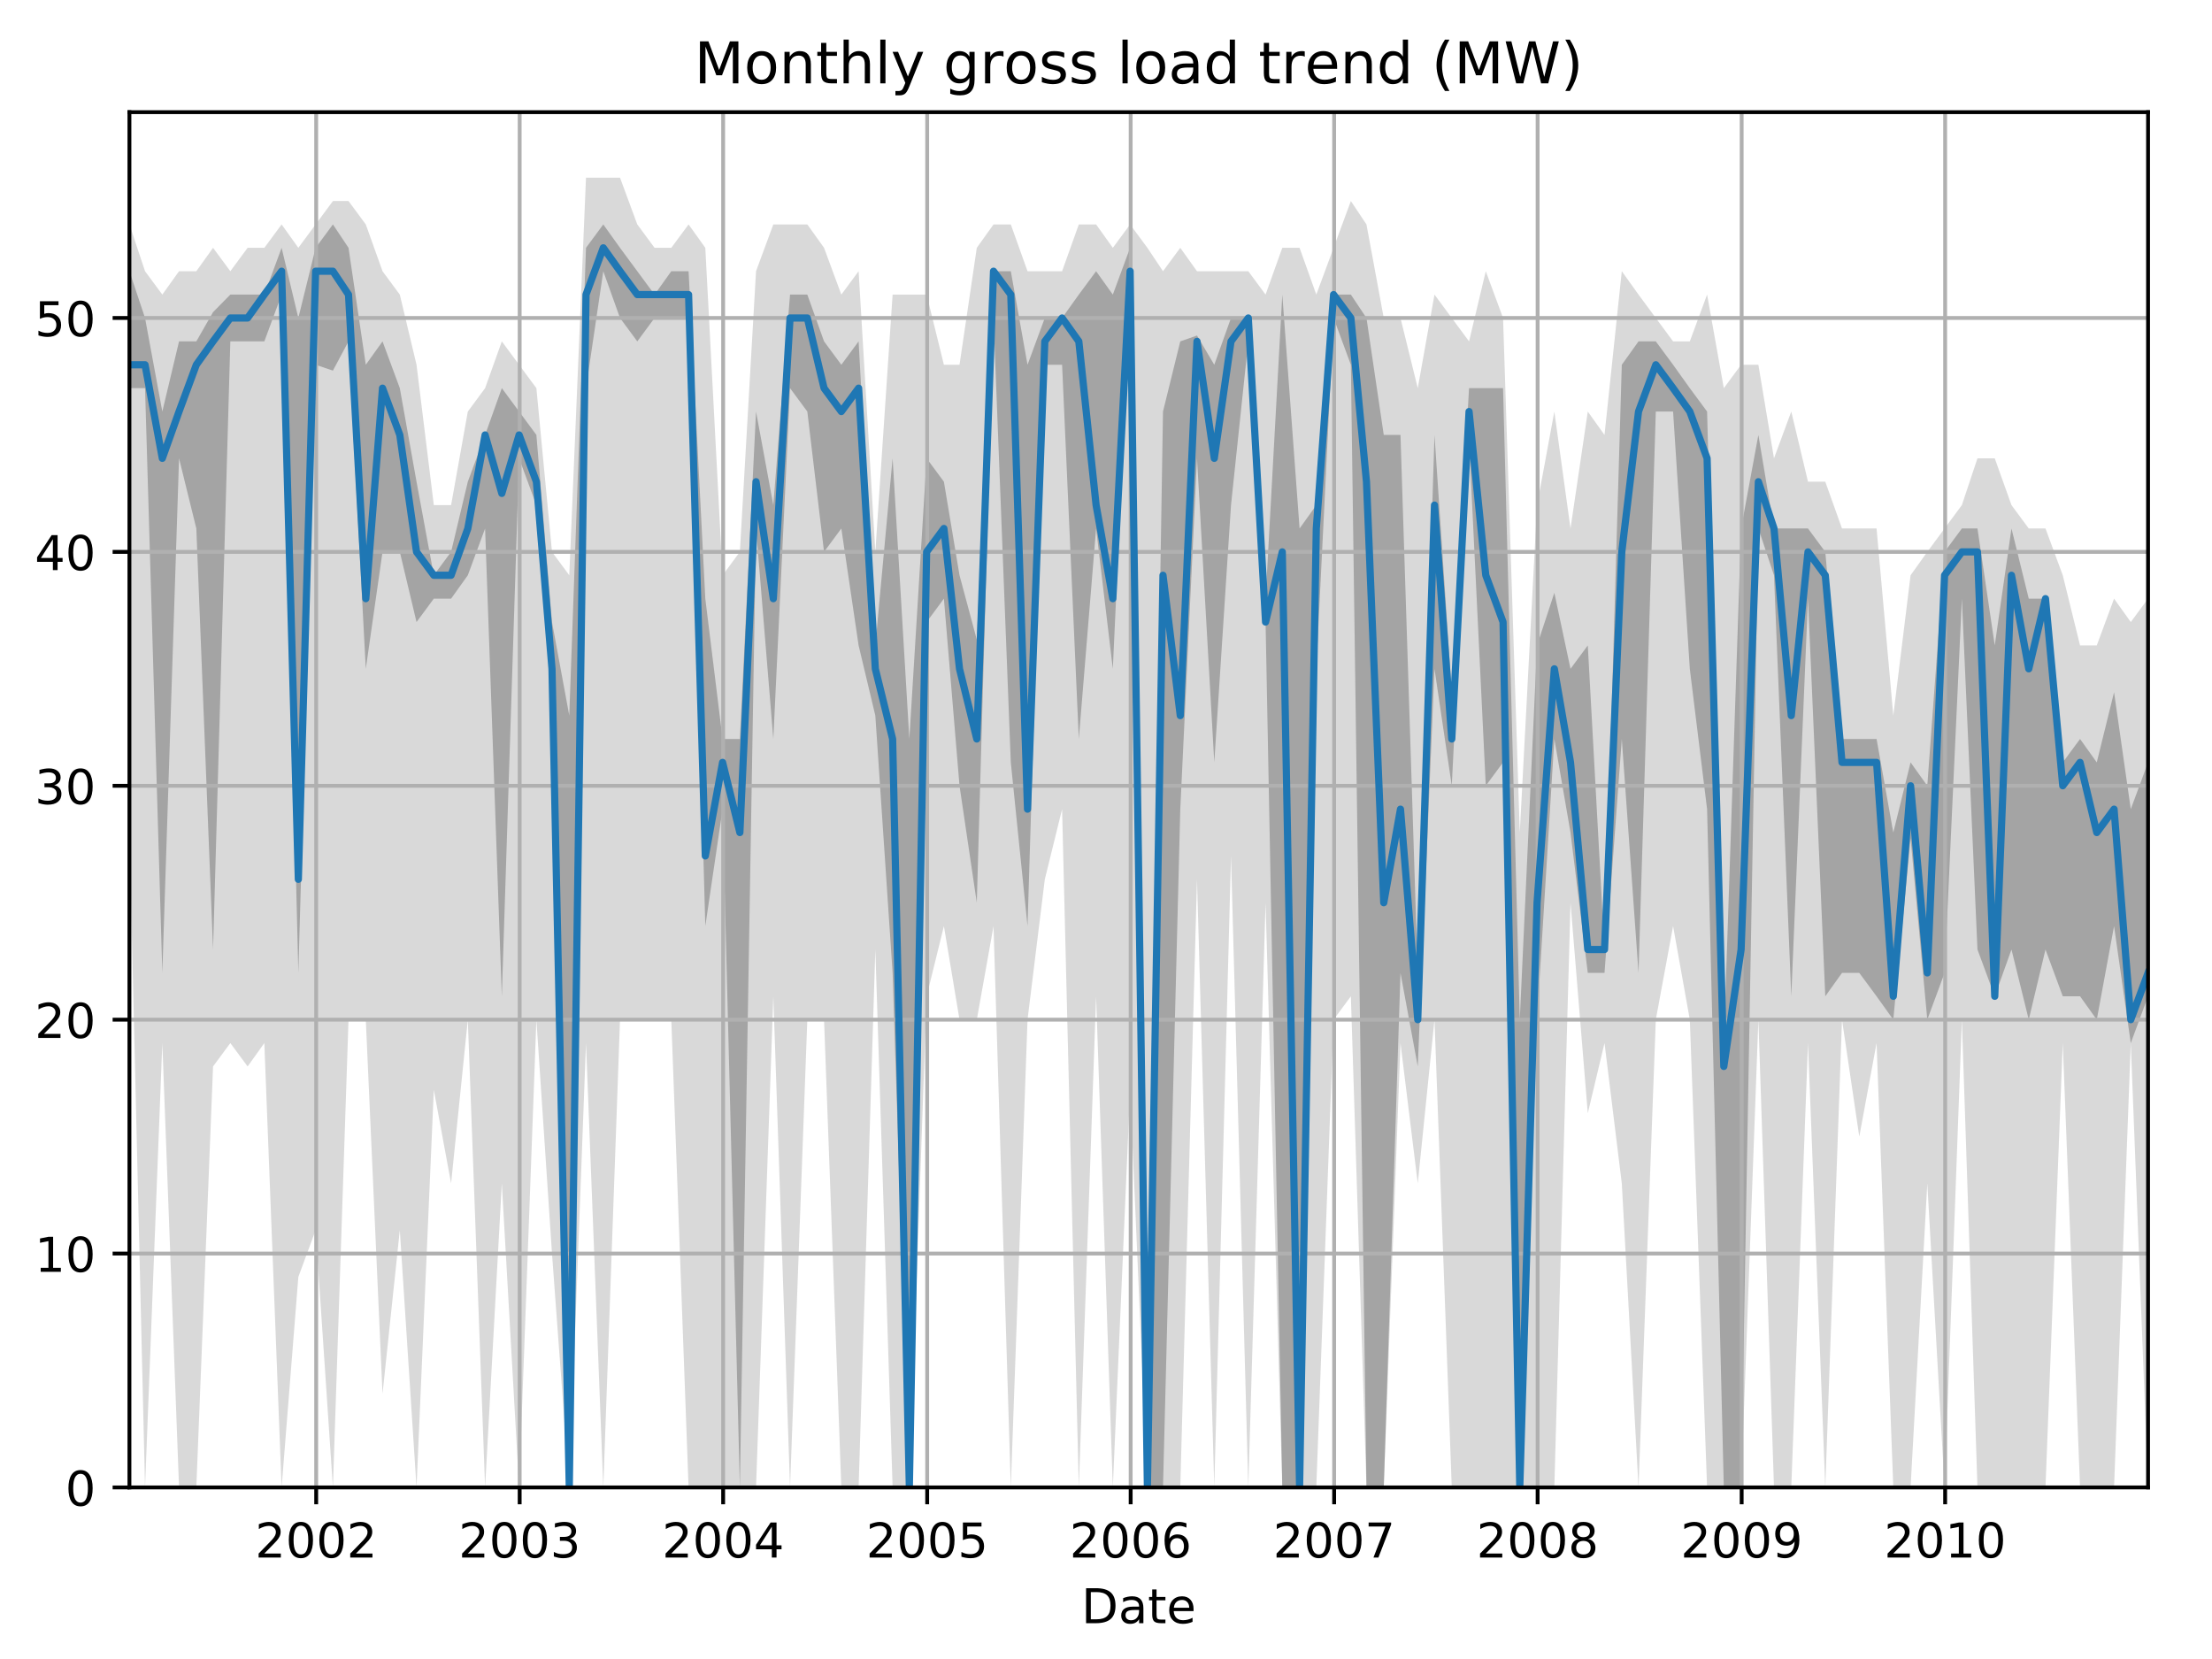<?xml version="1.0" encoding="utf-8" standalone="no"?>
<!DOCTYPE svg PUBLIC "-//W3C//DTD SVG 1.1//EN"
  "http://www.w3.org/Graphics/SVG/1.1/DTD/svg11.dtd">
<!-- Created with matplotlib (http://matplotlib.org/) -->
<svg height="345.6pt" version="1.1" viewBox="0 0 460.8 345.6" width="460.8pt" xmlns="http://www.w3.org/2000/svg" xmlns:xlink="http://www.w3.org/1999/xlink">
 <defs>
  <style type="text/css">
*{stroke-linecap:butt;stroke-linejoin:round;}
  </style>
 </defs>
 <g id="figure_1">
  <g id="patch_1">
   <path d="M 0 345.6 
L 460.8 345.6 
L 460.8 0 
L 0 0 
z
" style="fill:none;"/>
  </g>
  <g id="axes_1">
   <g id="patch_2">
    <path d="M 26.962 309.863 
L 447.48 309.863 
L 447.48 23.365 
L 26.962 23.365 
z
" style="fill:none;"/>
   </g>
   <g id="PolyCollection_1">
    <path clip-path="url(#paa7620e161)" d="M 26.962 46.753 
L 26.962 173.436 
L 30.214 309.863 
L 33.814 217.287 
L 37.298 309.863 
L 40.898 309.863 
L 44.382 222.16 
L 47.982 217.287 
L 51.582 222.16 
L 55.066 217.287 
L 58.666 309.863 
L 62.15 266.012 
L 65.75 256.267 
L 69.351 309.863 
L 72.602 212.415 
L 76.202 212.415 
L 79.686 290.374 
L 83.287 256.267 
L 86.771 309.863 
L 90.371 227.032 
L 93.971 246.522 
L 97.455 212.415 
L 101.055 309.863 
L 104.539 246.522 
L 108.139 309.863 
L 111.739 212.415 
L 114.991 261.139 
L 118.591 309.863 
L 122.075 217.287 
L 125.675 309.863 
L 129.159 212.415 
L 132.759 212.415 
L 136.359 212.415 
L 139.843 212.415 
L 143.444 309.863 
L 146.928 309.863 
L 150.528 309.863 
L 154.128 309.863 
L 157.496 309.863 
L 161.096 207.543 
L 164.58 309.863 
L 168.18 212.415 
L 171.664 212.415 
L 175.264 309.863 
L 178.864 309.863 
L 182.348 197.798 
L 185.948 309.863 
L 189.432 309.863 
L 193.032 207.543 
L 196.632 192.925 
L 199.884 212.415 
L 203.484 212.415 
L 206.968 192.925 
L 210.568 309.863 
L 214.052 212.415 
L 217.653 183.181 
L 221.253 168.563 
L 224.737 309.863 
L 228.337 207.543 
L 231.821 309.863 
L 235.421 227.032 
L 239.021 309.863 
L 242.273 309.863 
L 245.873 309.863 
L 249.357 183.181 
L 252.957 309.863 
L 256.441 178.308 
L 260.041 309.863 
L 263.641 188.053 
L 267.125 309.863 
L 270.725 309.863 
L 274.209 309.863 
L 277.81 212.415 
L 281.41 207.543 
L 284.661 309.863 
L 288.262 309.863 
L 291.745 217.287 
L 295.346 246.522 
L 298.83 212.415 
L 302.43 309.863 
L 306.03 309.863 
L 309.514 309.863 
L 313.114 309.863 
L 316.598 309.863 
L 320.198 309.863 
L 323.798 309.863 
L 327.166 188.053 
L 330.766 231.905 
L 334.25 217.287 
L 337.85 246.522 
L 341.334 309.863 
L 344.934 212.415 
L 348.535 192.925 
L 352.019 212.415 
L 355.619 309.863 
L 359.103 309.863 
L 362.703 309.863 
L 366.303 212.415 
L 369.555 309.863 
L 373.155 309.863 
L 376.639 217.287 
L 380.239 309.863 
L 383.723 212.415 
L 387.323 236.777 
L 390.923 217.287 
L 394.407 309.863 
L 398.007 309.863 
L 401.491 246.522 
L 405.091 309.863 
L 408.692 212.415 
L 411.943 309.863 
L 415.543 309.863 
L 419.027 309.863 
L 422.628 309.863 
L 426.112 309.863 
L 429.712 217.287 
L 433.312 309.863 
L 436.796 309.863 
L 440.396 309.863 
L 443.88 217.287 
L 447.48 309.863 
L 447.48 124.711 
L 447.48 124.711 
L 443.88 129.584 
L 440.396 124.711 
L 436.796 134.456 
L 433.312 134.456 
L 429.712 119.839 
L 426.112 110.094 
L 422.628 110.094 
L 419.027 105.222 
L 415.543 95.477 
L 411.943 95.477 
L 408.692 105.222 
L 405.091 110.094 
L 401.491 114.967 
L 398.007 119.839 
L 394.407 149.074 
L 390.923 110.094 
L 387.323 110.094 
L 383.723 110.094 
L 380.239 100.349 
L 376.639 100.349 
L 373.155 85.732 
L 369.555 95.477 
L 366.303 75.987 
L 362.703 75.987 
L 359.103 80.86 
L 355.619 61.37 
L 352.019 71.115 
L 348.535 71.115 
L 344.934 66.242 
L 341.334 61.37 
L 337.85 56.498 
L 334.25 90.604 
L 330.766 85.732 
L 327.166 110.094 
L 323.798 85.732 
L 320.198 105.222 
L 316.598 173.436 
L 313.114 66.242 
L 309.514 56.498 
L 306.03 71.115 
L 302.43 66.242 
L 298.83 61.37 
L 295.346 80.86 
L 291.745 66.242 
L 288.262 66.242 
L 284.661 46.753 
L 281.41 41.88 
L 277.81 51.625 
L 274.209 61.37 
L 270.725 51.625 
L 267.125 51.625 
L 263.641 61.37 
L 260.041 56.498 
L 256.441 56.498 
L 252.957 56.498 
L 249.357 56.498 
L 245.873 51.625 
L 242.273 56.498 
L 239.021 51.625 
L 235.421 46.753 
L 231.821 51.625 
L 228.337 46.753 
L 224.737 46.753 
L 221.253 56.498 
L 217.653 56.498 
L 214.052 56.498 
L 210.568 46.753 
L 206.968 46.753 
L 203.484 51.625 
L 199.884 75.987 
L 196.632 75.987 
L 193.032 61.37 
L 189.432 61.37 
L 185.948 61.37 
L 182.348 114.967 
L 178.864 56.498 
L 175.264 61.37 
L 171.664 51.625 
L 168.18 46.753 
L 164.58 46.753 
L 161.096 46.753 
L 157.496 56.498 
L 154.128 114.967 
L 150.528 119.839 
L 146.928 51.625 
L 143.444 46.753 
L 139.843 51.625 
L 136.359 51.625 
L 132.759 46.753 
L 129.159 37.008 
L 125.675 37.008 
L 122.075 37.008 
L 118.591 119.839 
L 114.991 114.967 
L 111.739 80.86 
L 108.139 75.987 
L 104.539 71.115 
L 101.055 80.86 
L 97.455 85.732 
L 93.971 105.222 
L 90.371 105.222 
L 86.771 75.987 
L 83.287 61.37 
L 79.686 56.498 
L 76.202 46.753 
L 72.602 41.88 
L 69.351 41.88 
L 65.75 46.753 
L 62.15 51.625 
L 58.666 46.753 
L 55.066 51.625 
L 51.582 51.625 
L 47.982 56.498 
L 44.382 51.625 
L 40.898 56.498 
L 37.298 56.498 
L 33.814 61.37 
L 30.214 56.498 
L 26.962 46.753 
z
" style="fill:#808080;fill-opacity:0.3;"/>
   </g>
   <g id="PolyCollection_2">
    <path clip-path="url(#paa7620e161)" d="M 26.962 56.498 
L 26.962 80.86 
L 30.214 80.86 
L 33.814 202.67 
L 37.298 95.477 
L 40.898 110.094 
L 44.382 197.798 
L 47.982 71.115 
L 51.582 71.115 
L 55.066 71.115 
L 58.666 61.37 
L 62.15 202.67 
L 65.75 75.987 
L 69.351 77.205 
L 72.602 71.115 
L 76.202 139.329 
L 79.686 114.967 
L 83.287 114.967 
L 86.771 129.584 
L 90.371 124.711 
L 93.971 124.711 
L 97.455 119.839 
L 101.055 110.094 
L 104.539 207.543 
L 108.139 95.477 
L 111.739 105.222 
L 114.991 144.201 
L 118.591 309.863 
L 122.075 80.86 
L 125.675 56.498 
L 129.159 66.242 
L 132.759 71.115 
L 136.359 66.242 
L 139.843 66.242 
L 143.444 66.242 
L 146.928 192.925 
L 150.528 168.563 
L 154.128 309.863 
L 157.496 110.094 
L 161.096 153.946 
L 164.58 80.86 
L 168.18 85.732 
L 171.664 114.967 
L 175.264 110.094 
L 178.864 134.456 
L 182.348 149.074 
L 185.948 202.67 
L 189.432 309.863 
L 193.032 129.584 
L 196.632 124.711 
L 199.884 163.691 
L 203.484 188.053 
L 206.968 66.242 
L 210.568 158.818 
L 214.052 192.925 
L 217.653 75.987 
L 221.253 75.987 
L 224.737 153.946 
L 228.337 110.094 
L 231.821 139.329 
L 235.421 61.37 
L 239.021 309.863 
L 242.273 309.863 
L 245.873 168.563 
L 249.357 95.477 
L 252.957 158.818 
L 256.441 105.222 
L 260.041 71.115 
L 263.641 129.584 
L 267.125 309.863 
L 270.725 309.863 
L 274.209 139.329 
L 277.81 66.242 
L 281.41 75.987 
L 284.661 309.863 
L 288.262 309.863 
L 291.745 202.67 
L 295.346 222.16 
L 298.83 139.329 
L 302.43 163.691 
L 306.03 91.823 
L 309.514 163.691 
L 313.114 158.818 
L 316.598 309.863 
L 320.198 212.415 
L 323.798 153.946 
L 327.166 173.436 
L 330.766 202.67 
L 334.25 202.67 
L 337.85 153.946 
L 341.334 202.67 
L 344.934 85.732 
L 348.535 85.732 
L 352.019 139.329 
L 355.619 168.563 
L 359.103 309.863 
L 362.703 309.863 
L 366.303 110.094 
L 369.555 119.839 
L 373.155 207.543 
L 376.639 124.711 
L 380.239 207.543 
L 383.723 202.67 
L 387.323 202.67 
L 390.923 207.543 
L 394.407 212.415 
L 398.007 174.654 
L 401.491 212.415 
L 405.091 202.67 
L 408.692 124.711 
L 411.943 197.798 
L 415.543 207.543 
L 419.027 197.798 
L 422.628 212.415 
L 426.112 197.798 
L 429.712 207.543 
L 433.312 207.543 
L 436.796 212.415 
L 440.396 192.925 
L 443.88 217.287 
L 447.48 207.543 
L 447.48 158.818 
L 447.48 158.818 
L 443.88 168.563 
L 440.396 144.201 
L 436.796 158.818 
L 433.312 153.946 
L 429.712 158.818 
L 426.112 124.711 
L 422.628 124.711 
L 419.027 110.094 
L 415.543 134.456 
L 411.943 110.094 
L 408.692 110.094 
L 405.091 114.967 
L 401.491 163.691 
L 398.007 158.818 
L 394.407 173.436 
L 390.923 153.946 
L 387.323 153.946 
L 383.723 153.946 
L 380.239 114.967 
L 376.639 110.094 
L 373.155 110.094 
L 369.555 110.094 
L 366.303 90.604 
L 362.703 110.094 
L 359.103 217.287 
L 355.619 85.732 
L 352.019 80.86 
L 348.535 75.987 
L 344.934 71.115 
L 341.334 71.115 
L 337.85 75.987 
L 334.25 197.798 
L 330.766 134.456 
L 327.166 139.329 
L 323.798 123.493 
L 320.198 134.456 
L 316.598 212.415 
L 313.114 80.86 
L 309.514 80.86 
L 306.03 80.86 
L 302.43 144.201 
L 298.83 90.604 
L 295.346 202.67 
L 291.745 90.604 
L 288.262 90.604 
L 284.661 66.242 
L 281.41 61.37 
L 277.81 61.37 
L 274.209 105.222 
L 270.725 110.094 
L 267.125 61.37 
L 263.641 124.711 
L 260.041 66.242 
L 256.441 66.242 
L 252.957 75.987 
L 249.357 69.897 
L 245.873 71.115 
L 242.273 85.732 
L 239.021 285.501 
L 235.421 51.625 
L 231.821 61.37 
L 228.337 56.498 
L 224.737 61.37 
L 221.253 66.242 
L 217.653 66.242 
L 214.052 75.987 
L 210.568 56.498 
L 206.968 56.498 
L 203.484 133.238 
L 199.884 119.839 
L 196.632 100.349 
L 193.032 95.477 
L 189.432 153.946 
L 185.948 95.477 
L 182.348 134.456 
L 178.864 71.115 
L 175.264 75.987 
L 171.664 71.115 
L 168.18 61.37 
L 164.58 61.37 
L 161.096 105.222 
L 157.496 85.732 
L 154.128 153.946 
L 150.528 153.946 
L 146.928 124.711 
L 143.444 56.498 
L 139.843 56.498 
L 136.359 61.37 
L 132.759 56.498 
L 129.159 51.625 
L 125.675 46.753 
L 122.075 51.625 
L 118.591 149.074 
L 114.991 129.584 
L 111.739 90.604 
L 108.139 85.732 
L 104.539 80.86 
L 101.055 90.604 
L 97.455 100.349 
L 93.971 114.967 
L 90.371 119.839 
L 86.771 100.349 
L 83.287 80.86 
L 79.686 71.115 
L 76.202 75.987 
L 72.602 51.625 
L 69.351 46.753 
L 65.75 51.625 
L 62.15 66.242 
L 58.666 51.625 
L 55.066 61.37 
L 51.582 61.37 
L 47.982 61.37 
L 44.382 65.024 
L 40.898 71.115 
L 37.298 71.115 
L 33.814 85.732 
L 30.214 66.242 
L 26.962 56.498 
z
" style="fill:#808080;fill-opacity:0.6;"/>
   </g>
   <g id="matplotlib.axis_1">
    <g id="xtick_1">
     <g id="line2d_1">
      <path clip-path="url(#paa7620e161)" d="M 65.867 309.863 
L 65.867 23.365 
" style="fill:none;stroke:#b0b0b0;stroke-linecap:square;stroke-width:0.8;"/>
     </g>
     <g id="line2d_2">
      <defs>
       <path d="M 0 0 
L 0 3.5 
" id="m973627aa7e" style="stroke:#000000;stroke-width:0.8;"/>
      </defs>
      <g>
       <use style="stroke:#000000;stroke-width:0.8;" x="65.867" xlink:href="#m973627aa7e" y="309.863"/>
      </g>
     </g>
     <g id="text_1">
      <!-- 2002 -->
      <defs>
       <path d="M 19.188 8.297 
L 53.609 8.297 
L 53.609 0 
L 7.328 0 
L 7.328 8.297 
Q 12.938 14.109 22.625 23.891 
Q 32.328 33.688 34.812 36.531 
Q 39.547 41.844 41.422 45.531 
Q 43.312 49.219 43.312 52.781 
Q 43.312 58.594 39.234 62.25 
Q 35.156 65.922 28.609 65.922 
Q 23.969 65.922 18.812 64.312 
Q 13.672 62.703 7.812 59.422 
L 7.812 69.391 
Q 13.766 71.781 18.938 73 
Q 24.125 74.219 28.422 74.219 
Q 39.75 74.219 46.484 68.547 
Q 53.219 62.891 53.219 53.422 
Q 53.219 48.922 51.531 44.891 
Q 49.859 40.875 45.406 35.406 
Q 44.188 33.984 37.641 27.219 
Q 31.109 20.453 19.188 8.297 
z
" id="DejaVuSans-32"/>
       <path d="M 31.781 66.406 
Q 24.172 66.406 20.328 58.906 
Q 16.5 51.422 16.5 36.375 
Q 16.5 21.391 20.328 13.891 
Q 24.172 6.391 31.781 6.391 
Q 39.453 6.391 43.281 13.891 
Q 47.125 21.391 47.125 36.375 
Q 47.125 51.422 43.281 58.906 
Q 39.453 66.406 31.781 66.406 
z
M 31.781 74.219 
Q 44.047 74.219 50.516 64.516 
Q 56.984 54.828 56.984 36.375 
Q 56.984 17.969 50.516 8.266 
Q 44.047 -1.422 31.781 -1.422 
Q 19.531 -1.422 13.062 8.266 
Q 6.594 17.969 6.594 36.375 
Q 6.594 54.828 13.062 64.516 
Q 19.531 74.219 31.781 74.219 
z
" id="DejaVuSans-30"/>
      </defs>
      <g transform="translate(53.142 324.462)scale(0.1 -0.1)">
       <use xlink:href="#DejaVuSans-32"/>
       <use x="63.623" xlink:href="#DejaVuSans-30"/>
       <use x="127.246" xlink:href="#DejaVuSans-30"/>
       <use x="190.869" xlink:href="#DejaVuSans-32"/>
      </g>
     </g>
    </g>
    <g id="xtick_2">
     <g id="line2d_3">
      <path clip-path="url(#paa7620e161)" d="M 108.255 309.863 
L 108.255 23.365 
" style="fill:none;stroke:#b0b0b0;stroke-linecap:square;stroke-width:0.8;"/>
     </g>
     <g id="line2d_4">
      <g>
       <use style="stroke:#000000;stroke-width:0.8;" x="108.255" xlink:href="#m973627aa7e" y="309.863"/>
      </g>
     </g>
     <g id="text_2">
      <!-- 2003 -->
      <defs>
       <path d="M 40.578 39.312 
Q 47.656 37.797 51.625 33 
Q 55.609 28.219 55.609 21.188 
Q 55.609 10.406 48.188 4.484 
Q 40.766 -1.422 27.094 -1.422 
Q 22.516 -1.422 17.656 -0.516 
Q 12.797 0.391 7.625 2.203 
L 7.625 11.719 
Q 11.719 9.328 16.594 8.109 
Q 21.484 6.891 26.812 6.891 
Q 36.078 6.891 40.938 10.547 
Q 45.797 14.203 45.797 21.188 
Q 45.797 27.641 41.281 31.266 
Q 36.766 34.906 28.719 34.906 
L 20.219 34.906 
L 20.219 43.016 
L 29.109 43.016 
Q 36.375 43.016 40.234 45.922 
Q 44.094 48.828 44.094 54.297 
Q 44.094 59.906 40.109 62.906 
Q 36.141 65.922 28.719 65.922 
Q 24.656 65.922 20.016 65.031 
Q 15.375 64.156 9.812 62.312 
L 9.812 71.094 
Q 15.438 72.656 20.344 73.438 
Q 25.25 74.219 29.594 74.219 
Q 40.828 74.219 47.359 69.109 
Q 53.906 64.016 53.906 55.328 
Q 53.906 49.266 50.438 45.094 
Q 46.969 40.922 40.578 39.312 
z
" id="DejaVuSans-33"/>
      </defs>
      <g transform="translate(95.53 324.462)scale(0.1 -0.1)">
       <use xlink:href="#DejaVuSans-32"/>
       <use x="63.623" xlink:href="#DejaVuSans-30"/>
       <use x="127.246" xlink:href="#DejaVuSans-30"/>
       <use x="190.869" xlink:href="#DejaVuSans-33"/>
      </g>
     </g>
    </g>
    <g id="xtick_3">
     <g id="line2d_5">
      <path clip-path="url(#paa7620e161)" d="M 150.644 309.863 
L 150.644 23.365 
" style="fill:none;stroke:#b0b0b0;stroke-linecap:square;stroke-width:0.8;"/>
     </g>
     <g id="line2d_6">
      <g>
       <use style="stroke:#000000;stroke-width:0.8;" x="150.644" xlink:href="#m973627aa7e" y="309.863"/>
      </g>
     </g>
     <g id="text_3">
      <!-- 2004 -->
      <defs>
       <path d="M 37.797 64.312 
L 12.891 25.391 
L 37.797 25.391 
z
M 35.203 72.906 
L 47.609 72.906 
L 47.609 25.391 
L 58.016 25.391 
L 58.016 17.188 
L 47.609 17.188 
L 47.609 0 
L 37.797 0 
L 37.797 17.188 
L 4.891 17.188 
L 4.891 26.703 
z
" id="DejaVuSans-34"/>
      </defs>
      <g transform="translate(137.919 324.462)scale(0.1 -0.1)">
       <use xlink:href="#DejaVuSans-32"/>
       <use x="63.623" xlink:href="#DejaVuSans-30"/>
       <use x="127.246" xlink:href="#DejaVuSans-30"/>
       <use x="190.869" xlink:href="#DejaVuSans-34"/>
      </g>
     </g>
    </g>
    <g id="xtick_4">
     <g id="line2d_7">
      <path clip-path="url(#paa7620e161)" d="M 193.148 309.863 
L 193.148 23.365 
" style="fill:none;stroke:#b0b0b0;stroke-linecap:square;stroke-width:0.8;"/>
     </g>
     <g id="line2d_8">
      <g>
       <use style="stroke:#000000;stroke-width:0.8;" x="193.148" xlink:href="#m973627aa7e" y="309.863"/>
      </g>
     </g>
     <g id="text_4">
      <!-- 2005 -->
      <defs>
       <path d="M 10.797 72.906 
L 49.516 72.906 
L 49.516 64.594 
L 19.828 64.594 
L 19.828 46.734 
Q 21.969 47.469 24.109 47.828 
Q 26.266 48.188 28.422 48.188 
Q 40.625 48.188 47.75 41.5 
Q 54.891 34.812 54.891 23.391 
Q 54.891 11.625 47.562 5.094 
Q 40.234 -1.422 26.906 -1.422 
Q 22.312 -1.422 17.547 -0.641 
Q 12.797 0.141 7.719 1.703 
L 7.719 11.625 
Q 12.109 9.234 16.797 8.062 
Q 21.484 6.891 26.703 6.891 
Q 35.156 6.891 40.078 11.328 
Q 45.016 15.766 45.016 23.391 
Q 45.016 31 40.078 35.438 
Q 35.156 39.891 26.703 39.891 
Q 22.75 39.891 18.812 39.016 
Q 14.891 38.141 10.797 36.281 
z
" id="DejaVuSans-35"/>
      </defs>
      <g transform="translate(180.423 324.462)scale(0.1 -0.1)">
       <use xlink:href="#DejaVuSans-32"/>
       <use x="63.623" xlink:href="#DejaVuSans-30"/>
       <use x="127.246" xlink:href="#DejaVuSans-30"/>
       <use x="190.869" xlink:href="#DejaVuSans-35"/>
      </g>
     </g>
    </g>
    <g id="xtick_5">
     <g id="line2d_9">
      <path clip-path="url(#paa7620e161)" d="M 235.537 309.863 
L 235.537 23.365 
" style="fill:none;stroke:#b0b0b0;stroke-linecap:square;stroke-width:0.8;"/>
     </g>
     <g id="line2d_10">
      <g>
       <use style="stroke:#000000;stroke-width:0.8;" x="235.537" xlink:href="#m973627aa7e" y="309.863"/>
      </g>
     </g>
     <g id="text_5">
      <!-- 2006 -->
      <defs>
       <path d="M 33.016 40.375 
Q 26.375 40.375 22.484 35.828 
Q 18.609 31.297 18.609 23.391 
Q 18.609 15.531 22.484 10.953 
Q 26.375 6.391 33.016 6.391 
Q 39.656 6.391 43.531 10.953 
Q 47.406 15.531 47.406 23.391 
Q 47.406 31.297 43.531 35.828 
Q 39.656 40.375 33.016 40.375 
z
M 52.594 71.297 
L 52.594 62.312 
Q 48.875 64.062 45.094 64.984 
Q 41.312 65.922 37.594 65.922 
Q 27.828 65.922 22.672 59.328 
Q 17.531 52.734 16.797 39.406 
Q 19.672 43.656 24.016 45.922 
Q 28.375 48.188 33.594 48.188 
Q 44.578 48.188 50.953 41.516 
Q 57.328 34.859 57.328 23.391 
Q 57.328 12.156 50.688 5.359 
Q 44.047 -1.422 33.016 -1.422 
Q 20.359 -1.422 13.672 8.266 
Q 6.984 17.969 6.984 36.375 
Q 6.984 53.656 15.188 63.938 
Q 23.391 74.219 37.203 74.219 
Q 40.922 74.219 44.703 73.484 
Q 48.484 72.75 52.594 71.297 
z
" id="DejaVuSans-36"/>
      </defs>
      <g transform="translate(222.812 324.462)scale(0.1 -0.1)">
       <use xlink:href="#DejaVuSans-32"/>
       <use x="63.623" xlink:href="#DejaVuSans-30"/>
       <use x="127.246" xlink:href="#DejaVuSans-30"/>
       <use x="190.869" xlink:href="#DejaVuSans-36"/>
      </g>
     </g>
    </g>
    <g id="xtick_6">
     <g id="line2d_11">
      <path clip-path="url(#paa7620e161)" d="M 277.926 309.863 
L 277.926 23.365 
" style="fill:none;stroke:#b0b0b0;stroke-linecap:square;stroke-width:0.8;"/>
     </g>
     <g id="line2d_12">
      <g>
       <use style="stroke:#000000;stroke-width:0.8;" x="277.926" xlink:href="#m973627aa7e" y="309.863"/>
      </g>
     </g>
     <g id="text_6">
      <!-- 2007 -->
      <defs>
       <path d="M 8.203 72.906 
L 55.078 72.906 
L 55.078 68.703 
L 28.609 0 
L 18.312 0 
L 43.219 64.594 
L 8.203 64.594 
z
" id="DejaVuSans-37"/>
      </defs>
      <g transform="translate(265.201 324.462)scale(0.1 -0.1)">
       <use xlink:href="#DejaVuSans-32"/>
       <use x="63.623" xlink:href="#DejaVuSans-30"/>
       <use x="127.246" xlink:href="#DejaVuSans-30"/>
       <use x="190.869" xlink:href="#DejaVuSans-37"/>
      </g>
     </g>
    </g>
    <g id="xtick_7">
     <g id="line2d_13">
      <path clip-path="url(#paa7620e161)" d="M 320.314 309.863 
L 320.314 23.365 
" style="fill:none;stroke:#b0b0b0;stroke-linecap:square;stroke-width:0.8;"/>
     </g>
     <g id="line2d_14">
      <g>
       <use style="stroke:#000000;stroke-width:0.8;" x="320.314" xlink:href="#m973627aa7e" y="309.863"/>
      </g>
     </g>
     <g id="text_7">
      <!-- 2008 -->
      <defs>
       <path d="M 31.781 34.625 
Q 24.75 34.625 20.719 30.859 
Q 16.703 27.094 16.703 20.516 
Q 16.703 13.922 20.719 10.156 
Q 24.75 6.391 31.781 6.391 
Q 38.812 6.391 42.859 10.172 
Q 46.922 13.969 46.922 20.516 
Q 46.922 27.094 42.891 30.859 
Q 38.875 34.625 31.781 34.625 
z
M 21.922 38.812 
Q 15.578 40.375 12.031 44.719 
Q 8.5 49.078 8.5 55.328 
Q 8.5 64.062 14.719 69.141 
Q 20.953 74.219 31.781 74.219 
Q 42.672 74.219 48.875 69.141 
Q 55.078 64.062 55.078 55.328 
Q 55.078 49.078 51.531 44.719 
Q 48 40.375 41.703 38.812 
Q 48.828 37.156 52.797 32.312 
Q 56.781 27.484 56.781 20.516 
Q 56.781 9.906 50.312 4.234 
Q 43.844 -1.422 31.781 -1.422 
Q 19.734 -1.422 13.25 4.234 
Q 6.781 9.906 6.781 20.516 
Q 6.781 27.484 10.781 32.312 
Q 14.797 37.156 21.922 38.812 
z
M 18.312 54.391 
Q 18.312 48.734 21.844 45.562 
Q 25.391 42.391 31.781 42.391 
Q 38.141 42.391 41.719 45.562 
Q 45.312 48.734 45.312 54.391 
Q 45.312 60.062 41.719 63.234 
Q 38.141 66.406 31.781 66.406 
Q 25.391 66.406 21.844 63.234 
Q 18.312 60.062 18.312 54.391 
z
" id="DejaVuSans-38"/>
      </defs>
      <g transform="translate(307.589 324.462)scale(0.1 -0.1)">
       <use xlink:href="#DejaVuSans-32"/>
       <use x="63.623" xlink:href="#DejaVuSans-30"/>
       <use x="127.246" xlink:href="#DejaVuSans-30"/>
       <use x="190.869" xlink:href="#DejaVuSans-38"/>
      </g>
     </g>
    </g>
    <g id="xtick_8">
     <g id="line2d_15">
      <path clip-path="url(#paa7620e161)" d="M 362.819 309.863 
L 362.819 23.365 
" style="fill:none;stroke:#b0b0b0;stroke-linecap:square;stroke-width:0.8;"/>
     </g>
     <g id="line2d_16">
      <g>
       <use style="stroke:#000000;stroke-width:0.8;" x="362.819" xlink:href="#m973627aa7e" y="309.863"/>
      </g>
     </g>
     <g id="text_8">
      <!-- 2009 -->
      <defs>
       <path d="M 10.984 1.516 
L 10.984 10.5 
Q 14.703 8.734 18.5 7.812 
Q 22.312 6.891 25.984 6.891 
Q 35.75 6.891 40.891 13.453 
Q 46.047 20.016 46.781 33.406 
Q 43.953 29.203 39.594 26.953 
Q 35.25 24.703 29.984 24.703 
Q 19.047 24.703 12.672 31.312 
Q 6.297 37.938 6.297 49.422 
Q 6.297 60.641 12.938 67.422 
Q 19.578 74.219 30.609 74.219 
Q 43.266 74.219 49.922 64.516 
Q 56.594 54.828 56.594 36.375 
Q 56.594 19.141 48.406 8.859 
Q 40.234 -1.422 26.422 -1.422 
Q 22.703 -1.422 18.891 -0.688 
Q 15.094 0.047 10.984 1.516 
z
M 30.609 32.422 
Q 37.25 32.422 41.125 36.953 
Q 45.016 41.5 45.016 49.422 
Q 45.016 57.281 41.125 61.844 
Q 37.25 66.406 30.609 66.406 
Q 23.969 66.406 20.094 61.844 
Q 16.219 57.281 16.219 49.422 
Q 16.219 41.5 20.094 36.953 
Q 23.969 32.422 30.609 32.422 
z
" id="DejaVuSans-39"/>
      </defs>
      <g transform="translate(350.094 324.462)scale(0.1 -0.1)">
       <use xlink:href="#DejaVuSans-32"/>
       <use x="63.623" xlink:href="#DejaVuSans-30"/>
       <use x="127.246" xlink:href="#DejaVuSans-30"/>
       <use x="190.869" xlink:href="#DejaVuSans-39"/>
      </g>
     </g>
    </g>
    <g id="xtick_9">
     <g id="line2d_17">
      <path clip-path="url(#paa7620e161)" d="M 405.208 309.863 
L 405.208 23.365 
" style="fill:none;stroke:#b0b0b0;stroke-linecap:square;stroke-width:0.8;"/>
     </g>
     <g id="line2d_18">
      <g>
       <use style="stroke:#000000;stroke-width:0.8;" x="405.208" xlink:href="#m973627aa7e" y="309.863"/>
      </g>
     </g>
     <g id="text_9">
      <!-- 2010 -->
      <defs>
       <path d="M 12.406 8.297 
L 28.516 8.297 
L 28.516 63.922 
L 10.984 60.406 
L 10.984 69.391 
L 28.422 72.906 
L 38.281 72.906 
L 38.281 8.297 
L 54.391 8.297 
L 54.391 0 
L 12.406 0 
z
" id="DejaVuSans-31"/>
      </defs>
      <g transform="translate(392.483 324.462)scale(0.1 -0.1)">
       <use xlink:href="#DejaVuSans-32"/>
       <use x="63.623" xlink:href="#DejaVuSans-30"/>
       <use x="127.246" xlink:href="#DejaVuSans-31"/>
       <use x="190.869" xlink:href="#DejaVuSans-30"/>
      </g>
     </g>
    </g>
    <g id="text_10">
     <!-- Date -->
     <defs>
      <path d="M 19.672 64.797 
L 19.672 8.109 
L 31.594 8.109 
Q 46.688 8.109 53.688 14.938 
Q 60.688 21.781 60.688 36.531 
Q 60.688 51.172 53.688 57.984 
Q 46.688 64.797 31.594 64.797 
z
M 9.812 72.906 
L 30.078 72.906 
Q 51.266 72.906 61.172 64.094 
Q 71.094 55.281 71.094 36.531 
Q 71.094 17.672 61.125 8.828 
Q 51.172 0 30.078 0 
L 9.812 0 
z
" id="DejaVuSans-44"/>
      <path d="M 34.281 27.484 
Q 23.391 27.484 19.188 25 
Q 14.984 22.516 14.984 16.5 
Q 14.984 11.719 18.141 8.906 
Q 21.297 6.109 26.703 6.109 
Q 34.188 6.109 38.703 11.406 
Q 43.219 16.703 43.219 25.484 
L 43.219 27.484 
z
M 52.203 31.203 
L 52.203 0 
L 43.219 0 
L 43.219 8.297 
Q 40.141 3.328 35.547 0.953 
Q 30.953 -1.422 24.312 -1.422 
Q 15.922 -1.422 10.953 3.297 
Q 6 8.016 6 15.922 
Q 6 25.141 12.172 29.828 
Q 18.359 34.516 30.609 34.516 
L 43.219 34.516 
L 43.219 35.406 
Q 43.219 41.609 39.141 45 
Q 35.062 48.391 27.688 48.391 
Q 23 48.391 18.547 47.266 
Q 14.109 46.141 10.016 43.891 
L 10.016 52.203 
Q 14.938 54.109 19.578 55.047 
Q 24.219 56 28.609 56 
Q 40.484 56 46.344 49.844 
Q 52.203 43.703 52.203 31.203 
z
" id="DejaVuSans-61"/>
      <path d="M 18.312 70.219 
L 18.312 54.688 
L 36.812 54.688 
L 36.812 47.703 
L 18.312 47.703 
L 18.312 18.016 
Q 18.312 11.328 20.141 9.422 
Q 21.969 7.516 27.594 7.516 
L 36.812 7.516 
L 36.812 0 
L 27.594 0 
Q 17.188 0 13.234 3.875 
Q 9.281 7.766 9.281 18.016 
L 9.281 47.703 
L 2.688 47.703 
L 2.688 54.688 
L 9.281 54.688 
L 9.281 70.219 
z
" id="DejaVuSans-74"/>
      <path d="M 56.203 29.594 
L 56.203 25.203 
L 14.891 25.203 
Q 15.484 15.922 20.484 11.062 
Q 25.484 6.203 34.422 6.203 
Q 39.594 6.203 44.453 7.469 
Q 49.312 8.734 54.109 11.281 
L 54.109 2.781 
Q 49.266 0.734 44.188 -0.344 
Q 39.109 -1.422 33.891 -1.422 
Q 20.797 -1.422 13.156 6.188 
Q 5.516 13.812 5.516 26.812 
Q 5.516 40.234 12.766 48.109 
Q 20.016 56 32.328 56 
Q 43.359 56 49.781 48.891 
Q 56.203 41.797 56.203 29.594 
z
M 47.219 32.234 
Q 47.125 39.594 43.094 43.984 
Q 39.062 48.391 32.422 48.391 
Q 24.906 48.391 20.391 44.141 
Q 15.875 39.891 15.188 32.172 
z
" id="DejaVuSans-65"/>
     </defs>
     <g transform="translate(225.27 338.14)scale(0.1 -0.1)">
      <use xlink:href="#DejaVuSans-44"/>
      <use x="77.002" xlink:href="#DejaVuSans-61"/>
      <use x="138.281" xlink:href="#DejaVuSans-74"/>
      <use x="177.49" xlink:href="#DejaVuSans-65"/>
     </g>
    </g>
   </g>
   <g id="matplotlib.axis_2">
    <g id="ytick_1">
     <g id="line2d_19">
      <path clip-path="url(#paa7620e161)" d="M 26.962 309.863 
L 447.48 309.863 
" style="fill:none;stroke:#b0b0b0;stroke-linecap:square;stroke-width:0.8;"/>
     </g>
     <g id="line2d_20">
      <defs>
       <path d="M 0 0 
L -3.5 0 
" id="m7570b67f0f" style="stroke:#000000;stroke-width:0.8;"/>
      </defs>
      <g>
       <use style="stroke:#000000;stroke-width:0.8;" x="26.962" xlink:href="#m7570b67f0f" y="309.863"/>
      </g>
     </g>
     <g id="text_11">
      <!-- 0 -->
      <g transform="translate(13.6 313.663)scale(0.1 -0.1)">
       <use xlink:href="#DejaVuSans-30"/>
      </g>
     </g>
    </g>
    <g id="ytick_2">
     <g id="line2d_21">
      <path clip-path="url(#paa7620e161)" d="M 26.962 261.139 
L 447.48 261.139 
" style="fill:none;stroke:#b0b0b0;stroke-linecap:square;stroke-width:0.8;"/>
     </g>
     <g id="line2d_22">
      <g>
       <use style="stroke:#000000;stroke-width:0.8;" x="26.962" xlink:href="#m7570b67f0f" y="261.139"/>
      </g>
     </g>
     <g id="text_12">
      <!-- 10 -->
      <g transform="translate(7.237 264.938)scale(0.1 -0.1)">
       <use xlink:href="#DejaVuSans-31"/>
       <use x="63.623" xlink:href="#DejaVuSans-30"/>
      </g>
     </g>
    </g>
    <g id="ytick_3">
     <g id="line2d_23">
      <path clip-path="url(#paa7620e161)" d="M 26.962 212.415 
L 447.48 212.415 
" style="fill:none;stroke:#b0b0b0;stroke-linecap:square;stroke-width:0.8;"/>
     </g>
     <g id="line2d_24">
      <g>
       <use style="stroke:#000000;stroke-width:0.8;" x="26.962" xlink:href="#m7570b67f0f" y="212.415"/>
      </g>
     </g>
     <g id="text_13">
      <!-- 20 -->
      <g transform="translate(7.237 216.214)scale(0.1 -0.1)">
       <use xlink:href="#DejaVuSans-32"/>
       <use x="63.623" xlink:href="#DejaVuSans-30"/>
      </g>
     </g>
    </g>
    <g id="ytick_4">
     <g id="line2d_25">
      <path clip-path="url(#paa7620e161)" d="M 26.962 163.691 
L 447.48 163.691 
" style="fill:none;stroke:#b0b0b0;stroke-linecap:square;stroke-width:0.8;"/>
     </g>
     <g id="line2d_26">
      <g>
       <use style="stroke:#000000;stroke-width:0.8;" x="26.962" xlink:href="#m7570b67f0f" y="163.691"/>
      </g>
     </g>
     <g id="text_14">
      <!-- 30 -->
      <g transform="translate(7.237 167.49)scale(0.1 -0.1)">
       <use xlink:href="#DejaVuSans-33"/>
       <use x="63.623" xlink:href="#DejaVuSans-30"/>
      </g>
     </g>
    </g>
    <g id="ytick_5">
     <g id="line2d_27">
      <path clip-path="url(#paa7620e161)" d="M 26.962 114.967 
L 447.48 114.967 
" style="fill:none;stroke:#b0b0b0;stroke-linecap:square;stroke-width:0.8;"/>
     </g>
     <g id="line2d_28">
      <g>
       <use style="stroke:#000000;stroke-width:0.8;" x="26.962" xlink:href="#m7570b67f0f" y="114.967"/>
      </g>
     </g>
     <g id="text_15">
      <!-- 40 -->
      <g transform="translate(7.237 118.766)scale(0.1 -0.1)">
       <use xlink:href="#DejaVuSans-34"/>
       <use x="63.623" xlink:href="#DejaVuSans-30"/>
      </g>
     </g>
    </g>
    <g id="ytick_6">
     <g id="line2d_29">
      <path clip-path="url(#paa7620e161)" d="M 26.962 66.242 
L 447.48 66.242 
" style="fill:none;stroke:#b0b0b0;stroke-linecap:square;stroke-width:0.8;"/>
     </g>
     <g id="line2d_30">
      <g>
       <use style="stroke:#000000;stroke-width:0.8;" x="26.962" xlink:href="#m7570b67f0f" y="66.242"/>
      </g>
     </g>
     <g id="text_16">
      <!-- 50 -->
      <g transform="translate(7.237 70.042)scale(0.1 -0.1)">
       <use xlink:href="#DejaVuSans-35"/>
       <use x="63.623" xlink:href="#DejaVuSans-30"/>
      </g>
     </g>
    </g>
   </g>
   <g id="line2d_31">
    <path clip-path="url(#paa7620e161)" d="M 26.962 75.987 
L 30.214 75.987 
L 33.814 95.477 
L 37.298 85.732 
L 40.898 75.987 
L 44.382 71.115 
L 47.982 66.242 
L 51.582 66.242 
L 55.066 61.37 
L 58.666 56.498 
L 62.15 183.181 
L 65.75 56.498 
L 69.351 56.498 
L 72.602 61.37 
L 76.202 124.711 
L 79.686 80.86 
L 83.287 90.604 
L 86.771 114.967 
L 90.371 119.839 
L 93.971 119.839 
L 97.455 110.094 
L 101.055 90.604 
L 104.539 102.786 
L 108.139 90.604 
L 111.739 100.349 
L 114.991 139.329 
L 118.591 309.863 
L 122.075 61.37 
L 125.675 51.625 
L 129.159 56.498 
L 132.759 61.37 
L 136.359 61.37 
L 139.843 61.37 
L 143.444 61.37 
L 146.928 178.308 
L 150.528 158.818 
L 154.128 173.436 
L 157.496 100.349 
L 161.096 124.711 
L 164.58 66.242 
L 168.18 66.242 
L 171.664 80.86 
L 175.264 85.732 
L 178.864 80.86 
L 182.348 139.329 
L 185.948 153.946 
L 189.432 309.863 
L 193.032 114.967 
L 196.632 110.094 
L 199.884 139.329 
L 203.484 153.946 
L 206.968 56.498 
L 210.568 61.37 
L 214.052 168.563 
L 217.653 71.115 
L 221.253 66.242 
L 224.737 71.115 
L 228.337 105.222 
L 231.821 124.711 
L 235.421 56.498 
L 239.021 309.863 
L 242.273 119.839 
L 245.873 149.074 
L 249.357 71.115 
L 252.957 95.477 
L 256.441 71.115 
L 260.041 66.242 
L 263.641 129.584 
L 267.125 114.967 
L 270.725 309.863 
L 274.209 110.094 
L 277.81 61.37 
L 281.41 66.242 
L 284.661 100.349 
L 288.262 188.053 
L 291.745 168.563 
L 295.346 212.415 
L 298.83 105.222 
L 302.43 153.946 
L 306.03 85.732 
L 309.514 119.839 
L 313.114 129.584 
L 316.598 309.863 
L 320.198 188.053 
L 323.798 139.329 
L 327.166 158.818 
L 330.766 197.798 
L 334.25 197.798 
L 337.85 114.967 
L 341.334 85.732 
L 344.934 75.987 
L 348.535 80.86 
L 352.019 85.732 
L 355.619 95.477 
L 359.103 222.16 
L 362.703 197.798 
L 366.303 100.349 
L 369.555 110.094 
L 373.155 149.074 
L 376.639 114.967 
L 380.239 119.839 
L 383.723 158.818 
L 387.323 158.818 
L 390.923 158.818 
L 394.407 207.543 
L 398.007 163.691 
L 401.491 202.67 
L 405.091 119.839 
L 408.692 114.967 
L 411.943 114.967 
L 415.543 207.543 
L 419.027 119.839 
L 422.628 139.329 
L 426.112 124.711 
L 429.712 163.691 
L 433.312 158.818 
L 436.796 173.436 
L 440.396 168.563 
L 443.88 212.415 
L 447.48 202.67 
" style="fill:none;stroke:#1f77b4;stroke-linecap:square;stroke-width:1.5;"/>
   </g>
   <g id="patch_3">
    <path d="M 26.962 309.863 
L 26.962 23.365 
" style="fill:none;stroke:#000000;stroke-linecap:square;stroke-linejoin:miter;stroke-width:0.8;"/>
   </g>
   <g id="patch_4">
    <path d="M 447.48 309.863 
L 447.48 23.365 
" style="fill:none;stroke:#000000;stroke-linecap:square;stroke-linejoin:miter;stroke-width:0.8;"/>
   </g>
   <g id="patch_5">
    <path d="M 26.962 309.863 
L 447.48 309.863 
" style="fill:none;stroke:#000000;stroke-linecap:square;stroke-linejoin:miter;stroke-width:0.8;"/>
   </g>
   <g id="patch_6">
    <path d="M 26.962 23.365 
L 447.48 23.365 
" style="fill:none;stroke:#000000;stroke-linecap:square;stroke-linejoin:miter;stroke-width:0.8;"/>
   </g>
   <g id="text_17">
    <!-- Monthly gross load trend (MW) -->
    <defs>
     <path d="M 9.812 72.906 
L 24.516 72.906 
L 43.109 23.297 
L 61.812 72.906 
L 76.516 72.906 
L 76.516 0 
L 66.891 0 
L 66.891 64.016 
L 48.094 14.016 
L 38.188 14.016 
L 19.391 64.016 
L 19.391 0 
L 9.812 0 
z
" id="DejaVuSans-4d"/>
     <path d="M 30.609 48.391 
Q 23.391 48.391 19.188 42.75 
Q 14.984 37.109 14.984 27.297 
Q 14.984 17.484 19.156 11.844 
Q 23.344 6.203 30.609 6.203 
Q 37.797 6.203 41.984 11.859 
Q 46.188 17.531 46.188 27.297 
Q 46.188 37.016 41.984 42.703 
Q 37.797 48.391 30.609 48.391 
z
M 30.609 56 
Q 42.328 56 49.016 48.375 
Q 55.719 40.766 55.719 27.297 
Q 55.719 13.875 49.016 6.219 
Q 42.328 -1.422 30.609 -1.422 
Q 18.844 -1.422 12.172 6.219 
Q 5.516 13.875 5.516 27.297 
Q 5.516 40.766 12.172 48.375 
Q 18.844 56 30.609 56 
z
" id="DejaVuSans-6f"/>
     <path d="M 54.891 33.016 
L 54.891 0 
L 45.906 0 
L 45.906 32.719 
Q 45.906 40.484 42.875 44.328 
Q 39.844 48.188 33.797 48.188 
Q 26.516 48.188 22.312 43.547 
Q 18.109 38.922 18.109 30.906 
L 18.109 0 
L 9.078 0 
L 9.078 54.688 
L 18.109 54.688 
L 18.109 46.188 
Q 21.344 51.125 25.703 53.562 
Q 30.078 56 35.797 56 
Q 45.219 56 50.047 50.172 
Q 54.891 44.344 54.891 33.016 
z
" id="DejaVuSans-6e"/>
     <path d="M 54.891 33.016 
L 54.891 0 
L 45.906 0 
L 45.906 32.719 
Q 45.906 40.484 42.875 44.328 
Q 39.844 48.188 33.797 48.188 
Q 26.516 48.188 22.312 43.547 
Q 18.109 38.922 18.109 30.906 
L 18.109 0 
L 9.078 0 
L 9.078 75.984 
L 18.109 75.984 
L 18.109 46.188 
Q 21.344 51.125 25.703 53.562 
Q 30.078 56 35.797 56 
Q 45.219 56 50.047 50.172 
Q 54.891 44.344 54.891 33.016 
z
" id="DejaVuSans-68"/>
     <path d="M 9.422 75.984 
L 18.406 75.984 
L 18.406 0 
L 9.422 0 
z
" id="DejaVuSans-6c"/>
     <path d="M 32.172 -5.078 
Q 28.375 -14.844 24.75 -17.812 
Q 21.141 -20.797 15.094 -20.797 
L 7.906 -20.797 
L 7.906 -13.281 
L 13.188 -13.281 
Q 16.891 -13.281 18.938 -11.516 
Q 21 -9.766 23.484 -3.219 
L 25.094 0.875 
L 2.984 54.688 
L 12.5 54.688 
L 29.594 11.922 
L 46.688 54.688 
L 56.203 54.688 
z
" id="DejaVuSans-79"/>
     <path id="DejaVuSans-20"/>
     <path d="M 45.406 27.984 
Q 45.406 37.75 41.375 43.109 
Q 37.359 48.484 30.078 48.484 
Q 22.859 48.484 18.828 43.109 
Q 14.797 37.75 14.797 27.984 
Q 14.797 18.266 18.828 12.891 
Q 22.859 7.516 30.078 7.516 
Q 37.359 7.516 41.375 12.891 
Q 45.406 18.266 45.406 27.984 
z
M 54.391 6.781 
Q 54.391 -7.172 48.188 -13.984 
Q 42 -20.797 29.203 -20.797 
Q 24.469 -20.797 20.266 -20.094 
Q 16.062 -19.391 12.109 -17.922 
L 12.109 -9.188 
Q 16.062 -11.328 19.922 -12.344 
Q 23.781 -13.375 27.781 -13.375 
Q 36.625 -13.375 41.016 -8.766 
Q 45.406 -4.156 45.406 5.172 
L 45.406 9.625 
Q 42.625 4.781 38.281 2.391 
Q 33.938 0 27.875 0 
Q 17.828 0 11.672 7.656 
Q 5.516 15.328 5.516 27.984 
Q 5.516 40.672 11.672 48.328 
Q 17.828 56 27.875 56 
Q 33.938 56 38.281 53.609 
Q 42.625 51.219 45.406 46.391 
L 45.406 54.688 
L 54.391 54.688 
z
" id="DejaVuSans-67"/>
     <path d="M 41.109 46.297 
Q 39.594 47.172 37.812 47.578 
Q 36.031 48 33.891 48 
Q 26.266 48 22.188 43.047 
Q 18.109 38.094 18.109 28.812 
L 18.109 0 
L 9.078 0 
L 9.078 54.688 
L 18.109 54.688 
L 18.109 46.188 
Q 20.953 51.172 25.484 53.578 
Q 30.031 56 36.531 56 
Q 37.453 56 38.578 55.875 
Q 39.703 55.766 41.062 55.516 
z
" id="DejaVuSans-72"/>
     <path d="M 44.281 53.078 
L 44.281 44.578 
Q 40.484 46.531 36.375 47.5 
Q 32.281 48.484 27.875 48.484 
Q 21.188 48.484 17.844 46.438 
Q 14.5 44.391 14.5 40.281 
Q 14.5 37.156 16.891 35.375 
Q 19.281 33.594 26.516 31.984 
L 29.594 31.297 
Q 39.156 29.25 43.188 25.516 
Q 47.219 21.781 47.219 15.094 
Q 47.219 7.469 41.188 3.016 
Q 35.156 -1.422 24.609 -1.422 
Q 20.219 -1.422 15.453 -0.562 
Q 10.688 0.297 5.422 2 
L 5.422 11.281 
Q 10.406 8.688 15.234 7.391 
Q 20.062 6.109 24.812 6.109 
Q 31.156 6.109 34.562 8.281 
Q 37.984 10.453 37.984 14.406 
Q 37.984 18.062 35.516 20.016 
Q 33.062 21.969 24.703 23.781 
L 21.578 24.516 
Q 13.234 26.266 9.516 29.906 
Q 5.812 33.547 5.812 39.891 
Q 5.812 47.609 11.281 51.797 
Q 16.75 56 26.812 56 
Q 31.781 56 36.172 55.266 
Q 40.578 54.547 44.281 53.078 
z
" id="DejaVuSans-73"/>
     <path d="M 45.406 46.391 
L 45.406 75.984 
L 54.391 75.984 
L 54.391 0 
L 45.406 0 
L 45.406 8.203 
Q 42.578 3.328 38.25 0.953 
Q 33.938 -1.422 27.875 -1.422 
Q 17.969 -1.422 11.734 6.484 
Q 5.516 14.406 5.516 27.297 
Q 5.516 40.188 11.734 48.094 
Q 17.969 56 27.875 56 
Q 33.938 56 38.25 53.625 
Q 42.578 51.266 45.406 46.391 
z
M 14.797 27.297 
Q 14.797 17.391 18.875 11.75 
Q 22.953 6.109 30.078 6.109 
Q 37.203 6.109 41.297 11.75 
Q 45.406 17.391 45.406 27.297 
Q 45.406 37.203 41.297 42.844 
Q 37.203 48.484 30.078 48.484 
Q 22.953 48.484 18.875 42.844 
Q 14.797 37.203 14.797 27.297 
z
" id="DejaVuSans-64"/>
     <path d="M 31 75.875 
Q 24.469 64.656 21.281 53.656 
Q 18.109 42.672 18.109 31.391 
Q 18.109 20.125 21.312 9.062 
Q 24.516 -2 31 -13.188 
L 23.188 -13.188 
Q 15.875 -1.703 12.234 9.375 
Q 8.594 20.453 8.594 31.391 
Q 8.594 42.281 12.203 53.312 
Q 15.828 64.359 23.188 75.875 
z
" id="DejaVuSans-28"/>
     <path d="M 3.328 72.906 
L 13.281 72.906 
L 28.609 11.281 
L 43.891 72.906 
L 54.984 72.906 
L 70.312 11.281 
L 85.594 72.906 
L 95.609 72.906 
L 77.297 0 
L 64.891 0 
L 49.516 63.281 
L 33.984 0 
L 21.578 0 
z
" id="DejaVuSans-57"/>
     <path d="M 8.016 75.875 
L 15.828 75.875 
Q 23.141 64.359 26.781 53.312 
Q 30.422 42.281 30.422 31.391 
Q 30.422 20.453 26.781 9.375 
Q 23.141 -1.703 15.828 -13.188 
L 8.016 -13.188 
Q 14.5 -2 17.703 9.062 
Q 20.906 20.125 20.906 31.391 
Q 20.906 42.672 17.703 53.656 
Q 14.5 64.656 8.016 75.875 
z
" id="DejaVuSans-29"/>
    </defs>
    <g transform="translate(144.638 17.365)scale(0.12 -0.12)">
     <use xlink:href="#DejaVuSans-4d"/>
     <use x="86.279" xlink:href="#DejaVuSans-6f"/>
     <use x="147.461" xlink:href="#DejaVuSans-6e"/>
     <use x="210.84" xlink:href="#DejaVuSans-74"/>
     <use x="250.049" xlink:href="#DejaVuSans-68"/>
     <use x="313.428" xlink:href="#DejaVuSans-6c"/>
     <use x="341.211" xlink:href="#DejaVuSans-79"/>
     <use x="400.391" xlink:href="#DejaVuSans-20"/>
     <use x="432.178" xlink:href="#DejaVuSans-67"/>
     <use x="495.654" xlink:href="#DejaVuSans-72"/>
     <use x="536.736" xlink:href="#DejaVuSans-6f"/>
     <use x="597.918" xlink:href="#DejaVuSans-73"/>
     <use x="650.018" xlink:href="#DejaVuSans-73"/>
     <use x="702.117" xlink:href="#DejaVuSans-20"/>
     <use x="733.904" xlink:href="#DejaVuSans-6c"/>
     <use x="761.688" xlink:href="#DejaVuSans-6f"/>
     <use x="822.869" xlink:href="#DejaVuSans-61"/>
     <use x="884.148" xlink:href="#DejaVuSans-64"/>
     <use x="947.625" xlink:href="#DejaVuSans-20"/>
     <use x="979.412" xlink:href="#DejaVuSans-74"/>
     <use x="1018.621" xlink:href="#DejaVuSans-72"/>
     <use x="1059.703" xlink:href="#DejaVuSans-65"/>
     <use x="1121.227" xlink:href="#DejaVuSans-6e"/>
     <use x="1184.605" xlink:href="#DejaVuSans-64"/>
     <use x="1248.082" xlink:href="#DejaVuSans-20"/>
     <use x="1279.869" xlink:href="#DejaVuSans-28"/>
     <use x="1318.883" xlink:href="#DejaVuSans-4d"/>
     <use x="1405.162" xlink:href="#DejaVuSans-57"/>
     <use x="1504.039" xlink:href="#DejaVuSans-29"/>
    </g>
   </g>
  </g>
 </g>
 <defs>
  <clipPath id="paa7620e161">
   <rect height="286.498" width="420.518" x="26.962" y="23.365"/>
  </clipPath>
 </defs>
</svg>
